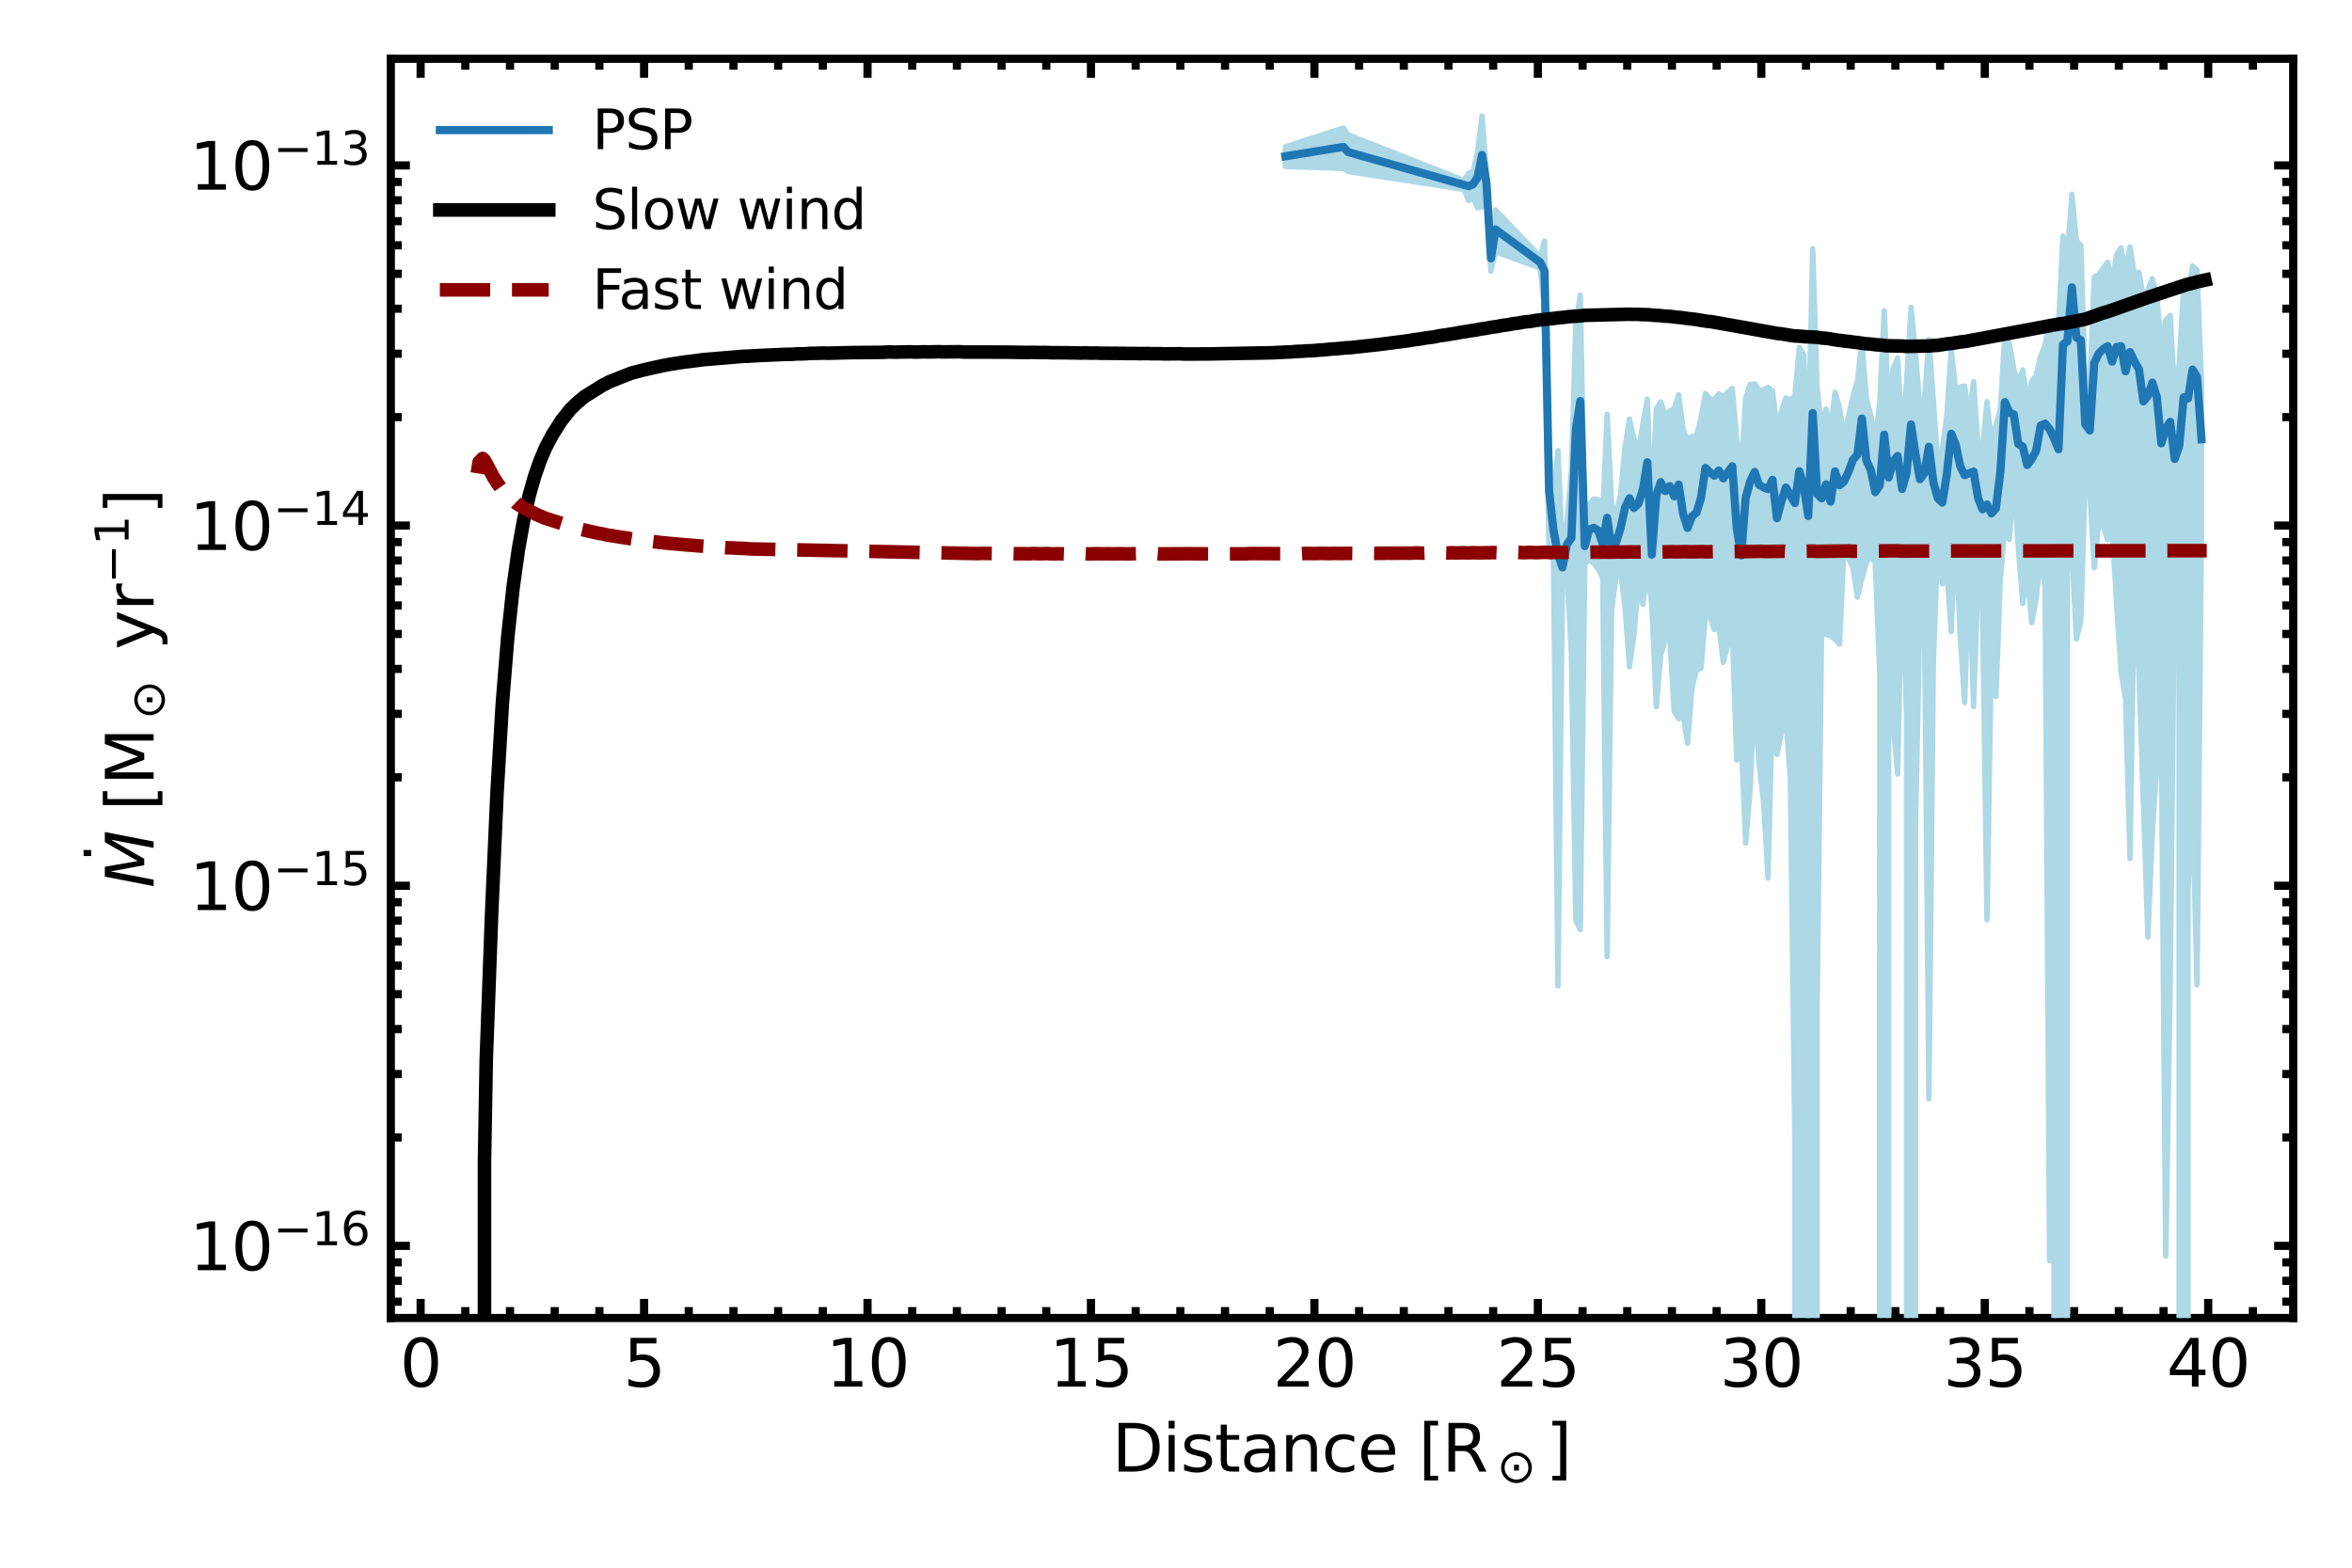 <?xml version="1.0" encoding="utf-8" standalone="no"?>
<!DOCTYPE svg PUBLIC "-//W3C//DTD SVG 1.1//EN"
  "http://www.w3.org/Graphics/SVG/1.1/DTD/svg11.dtd">
<svg xmlns:xlink="http://www.w3.org/1999/xlink" width="432pt" height="288pt" viewBox="0 0 432 288" xmlns="http://www.w3.org/2000/svg" version="1.1">
 <defs>
  <style type="text/css">*{stroke-linejoin: round; stroke-linecap: butt}</style>
 </defs>
 <g id="figure_1">
  <g id="patch_1">
   <path d="M 0 288 
L 432 288 
L 432 0 
L 0 0 
z
" style="fill: #ffffff"/>
  </g>
  <g id="axes_1">
   <g id="patch_2">
    <path d="M 71.787 242.124 
L 421.2 242.124 
L 421.2 10.8 
L 71.787 10.8 
z
" style="fill: #ffffff"/>
   </g>
   <g id="matplotlib.axis_1">
    <g id="xtick_1">
     <g id="line2d_1">
      <defs>
       <path id="m17fe4e6d02" d="M 0 0 
L 0 -3.5 
" style="stroke: #000000; stroke-width: 1.5"/>
      </defs>
      <g>
       <use xlink:href="#m17fe4e6d02" x="77.257" y="242.124" style="stroke: #000000; stroke-width: 1.5"/>
      </g>
     </g>
     <g id="line2d_2">
      <defs>
       <path id="m51e0a4043e" d="M 0 0 
L 0 3.5 
" style="stroke: #000000; stroke-width: 1.5"/>
      </defs>
      <g>
       <use xlink:href="#m51e0a4043e" x="77.257" y="10.8" style="stroke: #000000; stroke-width: 1.5"/>
      </g>
     </g>
     <g id="text_1">
      <!-- 0 -->
      <g transform="translate(73.44 254.742)scale(0.12 -0.12)">
       <defs>
        <path id="DejaVuSans-30" d="M 2034 4250 
Q 1547 4250 1301 3770 
Q 1056 3291 1056 2328 
Q 1056 1369 1301 889 
Q 1547 409 2034 409 
Q 2525 409 2770 889 
Q 3016 1369 3016 2328 
Q 3016 3291 2770 3770 
Q 2525 4250 2034 4250 
z
M 2034 4750 
Q 2819 4750 3233 4129 
Q 3647 3509 3647 2328 
Q 3647 1150 3233 529 
Q 2819 -91 2034 -91 
Q 1250 -91 836 529 
Q 422 1150 422 2328 
Q 422 3509 836 4129 
Q 1250 4750 2034 4750 
z
" transform="scale(0.016)"/>
       </defs>
       <use xlink:href="#DejaVuSans-30"/>
      </g>
     </g>
    </g>
    <g id="xtick_2">
     <g id="line2d_3">
      <g>
       <use xlink:href="#m17fe4e6d02" x="118.299" y="242.124" style="stroke: #000000; stroke-width: 1.5"/>
      </g>
     </g>
     <g id="line2d_4">
      <g>
       <use xlink:href="#m51e0a4043e" x="118.299" y="10.8" style="stroke: #000000; stroke-width: 1.5"/>
      </g>
     </g>
     <g id="text_2">
      <!-- 5 -->
      <g transform="translate(114.481 254.742)scale(0.12 -0.12)">
       <defs>
        <path id="DejaVuSans-35" d="M 691 4666 
L 3169 4666 
L 3169 4134 
L 1269 4134 
L 1269 2991 
Q 1406 3038 1543 3061 
Q 1681 3084 1819 3084 
Q 2600 3084 3056 2656 
Q 3513 2228 3513 1497 
Q 3513 744 3044 326 
Q 2575 -91 1722 -91 
Q 1428 -91 1123 -41 
Q 819 9 494 109 
L 494 744 
Q 775 591 1075 516 
Q 1375 441 1709 441 
Q 2250 441 2565 725 
Q 2881 1009 2881 1497 
Q 2881 1984 2565 2268 
Q 2250 2553 1709 2553 
Q 1456 2553 1204 2497 
Q 953 2441 691 2322 
L 691 4666 
z
" transform="scale(0.016)"/>
       </defs>
       <use xlink:href="#DejaVuSans-35"/>
      </g>
     </g>
    </g>
    <g id="xtick_3">
     <g id="line2d_5">
      <g>
       <use xlink:href="#m17fe4e6d02" x="159.34" y="242.124" style="stroke: #000000; stroke-width: 1.5"/>
      </g>
     </g>
     <g id="line2d_6">
      <g>
       <use xlink:href="#m51e0a4043e" x="159.34" y="10.8" style="stroke: #000000; stroke-width: 1.5"/>
      </g>
     </g>
     <g id="text_3">
      <!-- 10 -->
      <g transform="translate(151.705 254.742)scale(0.12 -0.12)">
       <defs>
        <path id="DejaVuSans-31" d="M 794 531 
L 1825 531 
L 1825 4091 
L 703 3866 
L 703 4441 
L 1819 4666 
L 2450 4666 
L 2450 531 
L 3481 531 
L 3481 0 
L 794 0 
L 794 531 
z
" transform="scale(0.016)"/>
       </defs>
       <use xlink:href="#DejaVuSans-31"/>
       <use xlink:href="#DejaVuSans-30" x="63.623"/>
      </g>
     </g>
    </g>
    <g id="xtick_4">
     <g id="line2d_7">
      <g>
       <use xlink:href="#m17fe4e6d02" x="200.381" y="242.124" style="stroke: #000000; stroke-width: 1.5"/>
      </g>
     </g>
     <g id="line2d_8">
      <g>
       <use xlink:href="#m51e0a4043e" x="200.381" y="10.8" style="stroke: #000000; stroke-width: 1.5"/>
      </g>
     </g>
     <g id="text_4">
      <!-- 15 -->
      <g transform="translate(192.746 254.742)scale(0.12 -0.12)">
       <use xlink:href="#DejaVuSans-31"/>
       <use xlink:href="#DejaVuSans-35" x="63.623"/>
      </g>
     </g>
    </g>
    <g id="xtick_5">
     <g id="line2d_9">
      <g>
       <use xlink:href="#m17fe4e6d02" x="241.423" y="242.124" style="stroke: #000000; stroke-width: 1.5"/>
      </g>
     </g>
     <g id="line2d_10">
      <g>
       <use xlink:href="#m51e0a4043e" x="241.423" y="10.8" style="stroke: #000000; stroke-width: 1.5"/>
      </g>
     </g>
     <g id="text_5">
      <!-- 20 -->
      <g transform="translate(233.788 254.742)scale(0.12 -0.12)">
       <defs>
        <path id="DejaVuSans-32" d="M 1228 531 
L 3431 531 
L 3431 0 
L 469 0 
L 469 531 
Q 828 903 1448 1529 
Q 2069 2156 2228 2338 
Q 2531 2678 2651 2914 
Q 2772 3150 2772 3378 
Q 2772 3750 2511 3984 
Q 2250 4219 1831 4219 
Q 1534 4219 1204 4116 
Q 875 4013 500 3803 
L 500 4441 
Q 881 4594 1212 4672 
Q 1544 4750 1819 4750 
Q 2544 4750 2975 4387 
Q 3406 4025 3406 3419 
Q 3406 3131 3298 2873 
Q 3191 2616 2906 2266 
Q 2828 2175 2409 1742 
Q 1991 1309 1228 531 
z
" transform="scale(0.016)"/>
       </defs>
       <use xlink:href="#DejaVuSans-32"/>
       <use xlink:href="#DejaVuSans-30" x="63.623"/>
      </g>
     </g>
    </g>
    <g id="xtick_6">
     <g id="line2d_11">
      <g>
       <use xlink:href="#m17fe4e6d02" x="282.464" y="242.124" style="stroke: #000000; stroke-width: 1.5"/>
      </g>
     </g>
     <g id="line2d_12">
      <g>
       <use xlink:href="#m51e0a4043e" x="282.464" y="10.8" style="stroke: #000000; stroke-width: 1.5"/>
      </g>
     </g>
     <g id="text_6">
      <!-- 25 -->
      <g transform="translate(274.829 254.742)scale(0.12 -0.12)">
       <use xlink:href="#DejaVuSans-32"/>
       <use xlink:href="#DejaVuSans-35" x="63.623"/>
      </g>
     </g>
    </g>
    <g id="xtick_7">
     <g id="line2d_13">
      <g>
       <use xlink:href="#m17fe4e6d02" x="323.506" y="242.124" style="stroke: #000000; stroke-width: 1.5"/>
      </g>
     </g>
     <g id="line2d_14">
      <g>
       <use xlink:href="#m51e0a4043e" x="323.506" y="10.8" style="stroke: #000000; stroke-width: 1.5"/>
      </g>
     </g>
     <g id="text_7">
      <!-- 30 -->
      <g transform="translate(315.871 254.742)scale(0.12 -0.12)">
       <defs>
        <path id="DejaVuSans-33" d="M 2597 2516 
Q 3050 2419 3304 2112 
Q 3559 1806 3559 1356 
Q 3559 666 3084 287 
Q 2609 -91 1734 -91 
Q 1441 -91 1130 -33 
Q 819 25 488 141 
L 488 750 
Q 750 597 1062 519 
Q 1375 441 1716 441 
Q 2309 441 2620 675 
Q 2931 909 2931 1356 
Q 2931 1769 2642 2001 
Q 2353 2234 1838 2234 
L 1294 2234 
L 1294 2753 
L 1863 2753 
Q 2328 2753 2575 2939 
Q 2822 3125 2822 3475 
Q 2822 3834 2567 4026 
Q 2313 4219 1838 4219 
Q 1578 4219 1281 4162 
Q 984 4106 628 3988 
L 628 4550 
Q 988 4650 1302 4700 
Q 1616 4750 1894 4750 
Q 2613 4750 3031 4423 
Q 3450 4097 3450 3541 
Q 3450 3153 3228 2886 
Q 3006 2619 2597 2516 
z
" transform="scale(0.016)"/>
       </defs>
       <use xlink:href="#DejaVuSans-33"/>
       <use xlink:href="#DejaVuSans-30" x="63.623"/>
      </g>
     </g>
    </g>
    <g id="xtick_8">
     <g id="line2d_15">
      <g>
       <use xlink:href="#m17fe4e6d02" x="364.547" y="242.124" style="stroke: #000000; stroke-width: 1.5"/>
      </g>
     </g>
     <g id="line2d_16">
      <g>
       <use xlink:href="#m51e0a4043e" x="364.547" y="10.8" style="stroke: #000000; stroke-width: 1.5"/>
      </g>
     </g>
     <g id="text_8">
      <!-- 35 -->
      <g transform="translate(356.912 254.742)scale(0.12 -0.12)">
       <use xlink:href="#DejaVuSans-33"/>
       <use xlink:href="#DejaVuSans-35" x="63.623"/>
      </g>
     </g>
    </g>
    <g id="xtick_9">
     <g id="line2d_17">
      <g>
       <use xlink:href="#m17fe4e6d02" x="405.589" y="242.124" style="stroke: #000000; stroke-width: 1.5"/>
      </g>
     </g>
     <g id="line2d_18">
      <g>
       <use xlink:href="#m51e0a4043e" x="405.589" y="10.8" style="stroke: #000000; stroke-width: 1.5"/>
      </g>
     </g>
     <g id="text_9">
      <!-- 40 -->
      <g transform="translate(397.954 254.742)scale(0.12 -0.12)">
       <defs>
        <path id="DejaVuSans-34" d="M 2419 4116 
L 825 1625 
L 2419 1625 
L 2419 4116 
z
M 2253 4666 
L 3047 4666 
L 3047 1625 
L 3713 1625 
L 3713 1100 
L 3047 1100 
L 3047 0 
L 2419 0 
L 2419 1100 
L 313 1100 
L 313 1709 
L 2253 4666 
z
" transform="scale(0.016)"/>
       </defs>
       <use xlink:href="#DejaVuSans-34"/>
       <use xlink:href="#DejaVuSans-30" x="63.623"/>
      </g>
     </g>
    </g>
    <g id="xtick_10">
     <g id="line2d_19">
      <defs>
       <path id="m10e8787fbe" d="M 0 0 
L 0 -2 
" style="stroke: #000000; stroke-width: 1.5"/>
      </defs>
      <g>
       <use xlink:href="#m10e8787fbe" x="85.465" y="242.124" style="stroke: #000000; stroke-width: 1.5"/>
      </g>
     </g>
     <g id="line2d_20">
      <defs>
       <path id="m63ae555957" d="M 0 0 
L 0 2 
" style="stroke: #000000; stroke-width: 1.5"/>
      </defs>
      <g>
       <use xlink:href="#m63ae555957" x="85.465" y="10.8" style="stroke: #000000; stroke-width: 1.5"/>
      </g>
     </g>
    </g>
    <g id="xtick_11">
     <g id="line2d_21">
      <g>
       <use xlink:href="#m10e8787fbe" x="93.674" y="242.124" style="stroke: #000000; stroke-width: 1.5"/>
      </g>
     </g>
     <g id="line2d_22">
      <g>
       <use xlink:href="#m63ae555957" x="93.674" y="10.8" style="stroke: #000000; stroke-width: 1.5"/>
      </g>
     </g>
    </g>
    <g id="xtick_12">
     <g id="line2d_23">
      <g>
       <use xlink:href="#m10e8787fbe" x="101.882" y="242.124" style="stroke: #000000; stroke-width: 1.5"/>
      </g>
     </g>
     <g id="line2d_24">
      <g>
       <use xlink:href="#m63ae555957" x="101.882" y="10.8" style="stroke: #000000; stroke-width: 1.5"/>
      </g>
     </g>
    </g>
    <g id="xtick_13">
     <g id="line2d_25">
      <g>
       <use xlink:href="#m10e8787fbe" x="110.09" y="242.124" style="stroke: #000000; stroke-width: 1.5"/>
      </g>
     </g>
     <g id="line2d_26">
      <g>
       <use xlink:href="#m63ae555957" x="110.09" y="10.8" style="stroke: #000000; stroke-width: 1.5"/>
      </g>
     </g>
    </g>
    <g id="xtick_14">
     <g id="line2d_27">
      <g>
       <use xlink:href="#m10e8787fbe" x="126.507" y="242.124" style="stroke: #000000; stroke-width: 1.5"/>
      </g>
     </g>
     <g id="line2d_28">
      <g>
       <use xlink:href="#m63ae555957" x="126.507" y="10.8" style="stroke: #000000; stroke-width: 1.5"/>
      </g>
     </g>
    </g>
    <g id="xtick_15">
     <g id="line2d_29">
      <g>
       <use xlink:href="#m10e8787fbe" x="134.715" y="242.124" style="stroke: #000000; stroke-width: 1.5"/>
      </g>
     </g>
     <g id="line2d_30">
      <g>
       <use xlink:href="#m63ae555957" x="134.715" y="10.8" style="stroke: #000000; stroke-width: 1.5"/>
      </g>
     </g>
    </g>
    <g id="xtick_16">
     <g id="line2d_31">
      <g>
       <use xlink:href="#m10e8787fbe" x="142.923" y="242.124" style="stroke: #000000; stroke-width: 1.5"/>
      </g>
     </g>
     <g id="line2d_32">
      <g>
       <use xlink:href="#m63ae555957" x="142.923" y="10.8" style="stroke: #000000; stroke-width: 1.5"/>
      </g>
     </g>
    </g>
    <g id="xtick_17">
     <g id="line2d_33">
      <g>
       <use xlink:href="#m10e8787fbe" x="151.132" y="242.124" style="stroke: #000000; stroke-width: 1.5"/>
      </g>
     </g>
     <g id="line2d_34">
      <g>
       <use xlink:href="#m63ae555957" x="151.132" y="10.8" style="stroke: #000000; stroke-width: 1.5"/>
      </g>
     </g>
    </g>
    <g id="xtick_18">
     <g id="line2d_35">
      <g>
       <use xlink:href="#m10e8787fbe" x="167.548" y="242.124" style="stroke: #000000; stroke-width: 1.5"/>
      </g>
     </g>
     <g id="line2d_36">
      <g>
       <use xlink:href="#m63ae555957" x="167.548" y="10.8" style="stroke: #000000; stroke-width: 1.5"/>
      </g>
     </g>
    </g>
    <g id="xtick_19">
     <g id="line2d_37">
      <g>
       <use xlink:href="#m10e8787fbe" x="175.757" y="242.124" style="stroke: #000000; stroke-width: 1.5"/>
      </g>
     </g>
     <g id="line2d_38">
      <g>
       <use xlink:href="#m63ae555957" x="175.757" y="10.8" style="stroke: #000000; stroke-width: 1.5"/>
      </g>
     </g>
    </g>
    <g id="xtick_20">
     <g id="line2d_39">
      <g>
       <use xlink:href="#m10e8787fbe" x="183.965" y="242.124" style="stroke: #000000; stroke-width: 1.5"/>
      </g>
     </g>
     <g id="line2d_40">
      <g>
       <use xlink:href="#m63ae555957" x="183.965" y="10.8" style="stroke: #000000; stroke-width: 1.5"/>
      </g>
     </g>
    </g>
    <g id="xtick_21">
     <g id="line2d_41">
      <g>
       <use xlink:href="#m10e8787fbe" x="192.173" y="242.124" style="stroke: #000000; stroke-width: 1.5"/>
      </g>
     </g>
     <g id="line2d_42">
      <g>
       <use xlink:href="#m63ae555957" x="192.173" y="10.8" style="stroke: #000000; stroke-width: 1.5"/>
      </g>
     </g>
    </g>
    <g id="xtick_22">
     <g id="line2d_43">
      <g>
       <use xlink:href="#m10e8787fbe" x="208.59" y="242.124" style="stroke: #000000; stroke-width: 1.5"/>
      </g>
     </g>
     <g id="line2d_44">
      <g>
       <use xlink:href="#m63ae555957" x="208.59" y="10.8" style="stroke: #000000; stroke-width: 1.5"/>
      </g>
     </g>
    </g>
    <g id="xtick_23">
     <g id="line2d_45">
      <g>
       <use xlink:href="#m10e8787fbe" x="216.798" y="242.124" style="stroke: #000000; stroke-width: 1.5"/>
      </g>
     </g>
     <g id="line2d_46">
      <g>
       <use xlink:href="#m63ae555957" x="216.798" y="10.8" style="stroke: #000000; stroke-width: 1.5"/>
      </g>
     </g>
    </g>
    <g id="xtick_24">
     <g id="line2d_47">
      <g>
       <use xlink:href="#m10e8787fbe" x="225.006" y="242.124" style="stroke: #000000; stroke-width: 1.5"/>
      </g>
     </g>
     <g id="line2d_48">
      <g>
       <use xlink:href="#m63ae555957" x="225.006" y="10.8" style="stroke: #000000; stroke-width: 1.5"/>
      </g>
     </g>
    </g>
    <g id="xtick_25">
     <g id="line2d_49">
      <g>
       <use xlink:href="#m10e8787fbe" x="233.215" y="242.124" style="stroke: #000000; stroke-width: 1.5"/>
      </g>
     </g>
     <g id="line2d_50">
      <g>
       <use xlink:href="#m63ae555957" x="233.215" y="10.8" style="stroke: #000000; stroke-width: 1.5"/>
      </g>
     </g>
    </g>
    <g id="xtick_26">
     <g id="line2d_51">
      <g>
       <use xlink:href="#m10e8787fbe" x="249.631" y="242.124" style="stroke: #000000; stroke-width: 1.5"/>
      </g>
     </g>
     <g id="line2d_52">
      <g>
       <use xlink:href="#m63ae555957" x="249.631" y="10.8" style="stroke: #000000; stroke-width: 1.5"/>
      </g>
     </g>
    </g>
    <g id="xtick_27">
     <g id="line2d_53">
      <g>
       <use xlink:href="#m10e8787fbe" x="257.84" y="242.124" style="stroke: #000000; stroke-width: 1.5"/>
      </g>
     </g>
     <g id="line2d_54">
      <g>
       <use xlink:href="#m63ae555957" x="257.84" y="10.8" style="stroke: #000000; stroke-width: 1.5"/>
      </g>
     </g>
    </g>
    <g id="xtick_28">
     <g id="line2d_55">
      <g>
       <use xlink:href="#m10e8787fbe" x="266.048" y="242.124" style="stroke: #000000; stroke-width: 1.5"/>
      </g>
     </g>
     <g id="line2d_56">
      <g>
       <use xlink:href="#m63ae555957" x="266.048" y="10.8" style="stroke: #000000; stroke-width: 1.5"/>
      </g>
     </g>
    </g>
    <g id="xtick_29">
     <g id="line2d_57">
      <g>
       <use xlink:href="#m10e8787fbe" x="274.256" y="242.124" style="stroke: #000000; stroke-width: 1.5"/>
      </g>
     </g>
     <g id="line2d_58">
      <g>
       <use xlink:href="#m63ae555957" x="274.256" y="10.8" style="stroke: #000000; stroke-width: 1.5"/>
      </g>
     </g>
    </g>
    <g id="xtick_30">
     <g id="line2d_59">
      <g>
       <use xlink:href="#m10e8787fbe" x="290.673" y="242.124" style="stroke: #000000; stroke-width: 1.5"/>
      </g>
     </g>
     <g id="line2d_60">
      <g>
       <use xlink:href="#m63ae555957" x="290.673" y="10.8" style="stroke: #000000; stroke-width: 1.5"/>
      </g>
     </g>
    </g>
    <g id="xtick_31">
     <g id="line2d_61">
      <g>
       <use xlink:href="#m10e8787fbe" x="298.881" y="242.124" style="stroke: #000000; stroke-width: 1.5"/>
      </g>
     </g>
     <g id="line2d_62">
      <g>
       <use xlink:href="#m63ae555957" x="298.881" y="10.8" style="stroke: #000000; stroke-width: 1.5"/>
      </g>
     </g>
    </g>
    <g id="xtick_32">
     <g id="line2d_63">
      <g>
       <use xlink:href="#m10e8787fbe" x="307.089" y="242.124" style="stroke: #000000; stroke-width: 1.5"/>
      </g>
     </g>
     <g id="line2d_64">
      <g>
       <use xlink:href="#m63ae555957" x="307.089" y="10.8" style="stroke: #000000; stroke-width: 1.5"/>
      </g>
     </g>
    </g>
    <g id="xtick_33">
     <g id="line2d_65">
      <g>
       <use xlink:href="#m10e8787fbe" x="315.298" y="242.124" style="stroke: #000000; stroke-width: 1.5"/>
      </g>
     </g>
     <g id="line2d_66">
      <g>
       <use xlink:href="#m63ae555957" x="315.298" y="10.8" style="stroke: #000000; stroke-width: 1.5"/>
      </g>
     </g>
    </g>
    <g id="xtick_34">
     <g id="line2d_67">
      <g>
       <use xlink:href="#m10e8787fbe" x="331.714" y="242.124" style="stroke: #000000; stroke-width: 1.5"/>
      </g>
     </g>
     <g id="line2d_68">
      <g>
       <use xlink:href="#m63ae555957" x="331.714" y="10.8" style="stroke: #000000; stroke-width: 1.5"/>
      </g>
     </g>
    </g>
    <g id="xtick_35">
     <g id="line2d_69">
      <g>
       <use xlink:href="#m10e8787fbe" x="339.923" y="242.124" style="stroke: #000000; stroke-width: 1.5"/>
      </g>
     </g>
     <g id="line2d_70">
      <g>
       <use xlink:href="#m63ae555957" x="339.923" y="10.8" style="stroke: #000000; stroke-width: 1.5"/>
      </g>
     </g>
    </g>
    <g id="xtick_36">
     <g id="line2d_71">
      <g>
       <use xlink:href="#m10e8787fbe" x="348.131" y="242.124" style="stroke: #000000; stroke-width: 1.5"/>
      </g>
     </g>
     <g id="line2d_72">
      <g>
       <use xlink:href="#m63ae555957" x="348.131" y="10.8" style="stroke: #000000; stroke-width: 1.5"/>
      </g>
     </g>
    </g>
    <g id="xtick_37">
     <g id="line2d_73">
      <g>
       <use xlink:href="#m10e8787fbe" x="356.339" y="242.124" style="stroke: #000000; stroke-width: 1.5"/>
      </g>
     </g>
     <g id="line2d_74">
      <g>
       <use xlink:href="#m63ae555957" x="356.339" y="10.8" style="stroke: #000000; stroke-width: 1.5"/>
      </g>
     </g>
    </g>
    <g id="xtick_38">
     <g id="line2d_75">
      <g>
       <use xlink:href="#m10e8787fbe" x="372.756" y="242.124" style="stroke: #000000; stroke-width: 1.5"/>
      </g>
     </g>
     <g id="line2d_76">
      <g>
       <use xlink:href="#m63ae555957" x="372.756" y="10.8" style="stroke: #000000; stroke-width: 1.5"/>
      </g>
     </g>
    </g>
    <g id="xtick_39">
     <g id="line2d_77">
      <g>
       <use xlink:href="#m10e8787fbe" x="380.964" y="242.124" style="stroke: #000000; stroke-width: 1.5"/>
      </g>
     </g>
     <g id="line2d_78">
      <g>
       <use xlink:href="#m63ae555957" x="380.964" y="10.8" style="stroke: #000000; stroke-width: 1.5"/>
      </g>
     </g>
    </g>
    <g id="xtick_40">
     <g id="line2d_79">
      <g>
       <use xlink:href="#m10e8787fbe" x="389.172" y="242.124" style="stroke: #000000; stroke-width: 1.5"/>
      </g>
     </g>
     <g id="line2d_80">
      <g>
       <use xlink:href="#m63ae555957" x="389.172" y="10.8" style="stroke: #000000; stroke-width: 1.5"/>
      </g>
     </g>
    </g>
    <g id="xtick_41">
     <g id="line2d_81">
      <g>
       <use xlink:href="#m10e8787fbe" x="397.381" y="242.124" style="stroke: #000000; stroke-width: 1.5"/>
      </g>
     </g>
     <g id="line2d_82">
      <g>
       <use xlink:href="#m63ae555957" x="397.381" y="10.8" style="stroke: #000000; stroke-width: 1.5"/>
      </g>
     </g>
    </g>
    <g id="xtick_42">
     <g id="line2d_83">
      <g>
       <use xlink:href="#m10e8787fbe" x="413.797" y="242.124" style="stroke: #000000; stroke-width: 1.5"/>
      </g>
     </g>
     <g id="line2d_84">
      <g>
       <use xlink:href="#m63ae555957" x="413.797" y="10.8" style="stroke: #000000; stroke-width: 1.5"/>
      </g>
     </g>
    </g>
    <g id="text_10">
     <!-- Distance [R$_\odot$] -->
     <g transform="translate(204.253 270.356)scale(0.12 -0.12)">
      <defs>
       <path id="DejaVuSans-44" d="M 1259 4147 
L 1259 519 
L 2022 519 
Q 2988 519 3436 956 
Q 3884 1394 3884 2338 
Q 3884 3275 3436 3711 
Q 2988 4147 2022 4147 
L 1259 4147 
z
M 628 4666 
L 1925 4666 
Q 3281 4666 3915 4102 
Q 4550 3538 4550 2338 
Q 4550 1131 3912 565 
Q 3275 0 1925 0 
L 628 0 
L 628 4666 
z
" transform="scale(0.016)"/>
       <path id="DejaVuSans-69" d="M 603 3500 
L 1178 3500 
L 1178 0 
L 603 0 
L 603 3500 
z
M 603 4863 
L 1178 4863 
L 1178 4134 
L 603 4134 
L 603 4863 
z
" transform="scale(0.016)"/>
       <path id="DejaVuSans-73" d="M 2834 3397 
L 2834 2853 
Q 2591 2978 2328 3040 
Q 2066 3103 1784 3103 
Q 1356 3103 1142 2972 
Q 928 2841 928 2578 
Q 928 2378 1081 2264 
Q 1234 2150 1697 2047 
L 1894 2003 
Q 2506 1872 2764 1633 
Q 3022 1394 3022 966 
Q 3022 478 2636 193 
Q 2250 -91 1575 -91 
Q 1294 -91 989 -36 
Q 684 19 347 128 
L 347 722 
Q 666 556 975 473 
Q 1284 391 1588 391 
Q 1994 391 2212 530 
Q 2431 669 2431 922 
Q 2431 1156 2273 1281 
Q 2116 1406 1581 1522 
L 1381 1569 
Q 847 1681 609 1914 
Q 372 2147 372 2553 
Q 372 3047 722 3315 
Q 1072 3584 1716 3584 
Q 2034 3584 2315 3537 
Q 2597 3491 2834 3397 
z
" transform="scale(0.016)"/>
       <path id="DejaVuSans-74" d="M 1172 4494 
L 1172 3500 
L 2356 3500 
L 2356 3053 
L 1172 3053 
L 1172 1153 
Q 1172 725 1289 603 
Q 1406 481 1766 481 
L 2356 481 
L 2356 0 
L 1766 0 
Q 1100 0 847 248 
Q 594 497 594 1153 
L 594 3053 
L 172 3053 
L 172 3500 
L 594 3500 
L 594 4494 
L 1172 4494 
z
" transform="scale(0.016)"/>
       <path id="DejaVuSans-61" d="M 2194 1759 
Q 1497 1759 1228 1600 
Q 959 1441 959 1056 
Q 959 750 1161 570 
Q 1363 391 1709 391 
Q 2188 391 2477 730 
Q 2766 1069 2766 1631 
L 2766 1759 
L 2194 1759 
z
M 3341 1997 
L 3341 0 
L 2766 0 
L 2766 531 
Q 2569 213 2275 61 
Q 1981 -91 1556 -91 
Q 1019 -91 701 211 
Q 384 513 384 1019 
Q 384 1609 779 1909 
Q 1175 2209 1959 2209 
L 2766 2209 
L 2766 2266 
Q 2766 2663 2505 2880 
Q 2244 3097 1772 3097 
Q 1472 3097 1187 3025 
Q 903 2953 641 2809 
L 641 3341 
Q 956 3463 1253 3523 
Q 1550 3584 1831 3584 
Q 2591 3584 2966 3190 
Q 3341 2797 3341 1997 
z
" transform="scale(0.016)"/>
       <path id="DejaVuSans-6e" d="M 3513 2113 
L 3513 0 
L 2938 0 
L 2938 2094 
Q 2938 2591 2744 2837 
Q 2550 3084 2163 3084 
Q 1697 3084 1428 2787 
Q 1159 2491 1159 1978 
L 1159 0 
L 581 0 
L 581 3500 
L 1159 3500 
L 1159 2956 
Q 1366 3272 1645 3428 
Q 1925 3584 2291 3584 
Q 2894 3584 3203 3211 
Q 3513 2838 3513 2113 
z
" transform="scale(0.016)"/>
       <path id="DejaVuSans-63" d="M 3122 3366 
L 3122 2828 
Q 2878 2963 2633 3030 
Q 2388 3097 2138 3097 
Q 1578 3097 1268 2742 
Q 959 2388 959 1747 
Q 959 1106 1268 751 
Q 1578 397 2138 397 
Q 2388 397 2633 464 
Q 2878 531 3122 666 
L 3122 134 
Q 2881 22 2623 -34 
Q 2366 -91 2075 -91 
Q 1284 -91 818 406 
Q 353 903 353 1747 
Q 353 2603 823 3093 
Q 1294 3584 2113 3584 
Q 2378 3584 2631 3529 
Q 2884 3475 3122 3366 
z
" transform="scale(0.016)"/>
       <path id="DejaVuSans-65" d="M 3597 1894 
L 3597 1613 
L 953 1613 
Q 991 1019 1311 708 
Q 1631 397 2203 397 
Q 2534 397 2845 478 
Q 3156 559 3463 722 
L 3463 178 
Q 3153 47 2828 -22 
Q 2503 -91 2169 -91 
Q 1331 -91 842 396 
Q 353 884 353 1716 
Q 353 2575 817 3079 
Q 1281 3584 2069 3584 
Q 2775 3584 3186 3129 
Q 3597 2675 3597 1894 
z
M 3022 2063 
Q 3016 2534 2758 2815 
Q 2500 3097 2075 3097 
Q 1594 3097 1305 2825 
Q 1016 2553 972 2059 
L 3022 2063 
z
" transform="scale(0.016)"/>
       <path id="DejaVuSans-20" transform="scale(0.016)"/>
       <path id="DejaVuSans-5b" d="M 550 4863 
L 1875 4863 
L 1875 4416 
L 1125 4416 
L 1125 -397 
L 1875 -397 
L 1875 -844 
L 550 -844 
L 550 4863 
z
" transform="scale(0.016)"/>
       <path id="DejaVuSans-52" d="M 2841 2188 
Q 3044 2119 3236 1894 
Q 3428 1669 3622 1275 
L 4263 0 
L 3584 0 
L 2988 1197 
Q 2756 1666 2539 1819 
Q 2322 1972 1947 1972 
L 1259 1972 
L 1259 0 
L 628 0 
L 628 4666 
L 2053 4666 
Q 2853 4666 3247 4331 
Q 3641 3997 3641 3322 
Q 3641 2881 3436 2590 
Q 3231 2300 2841 2188 
z
M 1259 4147 
L 1259 2491 
L 2053 2491 
Q 2509 2491 2742 2702 
Q 2975 2913 2975 3322 
Q 2975 3731 2742 3939 
Q 2509 4147 2053 4147 
L 1259 4147 
z
" transform="scale(0.016)"/>
       <path id="DejaVuSans-2299" d="M 2350 2403 
L 3013 2403 
L 3013 1609 
L 2350 1609 
L 2350 2403 
z
M 3306 3522 
Q 3016 3644 2681 3644 
Q 2347 3644 2056 3522 
Q 1769 3400 1531 3163 
Q 1291 2922 1172 2634 
Q 1053 2347 1053 2006 
Q 1053 1675 1172 1387 
Q 1291 1100 1531 859 
Q 1769 622 2056 500 
Q 2347 378 2681 378 
Q 3016 378 3306 500 
Q 3594 622 3831 859 
Q 4072 1100 4190 1387 
Q 4309 1675 4309 2006 
Q 4309 2347 4190 2634 
Q 4072 2922 3831 3163 
Q 3594 3400 3306 3522 
z
M 1878 3956 
Q 2250 4113 2681 4113 
Q 3113 4113 3484 3956 
Q 3856 3800 4163 3494 
Q 4472 3184 4625 2813 
Q 4778 2444 4778 2006 
Q 4778 1578 4625 1206 
Q 4472 838 4163 528 
Q 3856 222 3484 65 
Q 3113 -91 2681 -91 
Q 2250 -91 1878 65 
Q 1506 222 1200 528 
Q 891 838 738 1206 
Q 584 1578 584 2006 
Q 584 2444 738 2813 
Q 891 3184 1200 3494 
Q 1506 3800 1878 3956 
z
" transform="scale(0.016)"/>
       <path id="DejaVuSans-5d" d="M 1947 4863 
L 1947 -844 
L 622 -844 
L 622 -397 
L 1369 -397 
L 1369 4416 
L 622 4416 
L 622 4863 
L 1947 4863 
z
" transform="scale(0.016)"/>
      </defs>
      <use xlink:href="#DejaVuSans-44" transform="translate(0 0.016)"/>
      <use xlink:href="#DejaVuSans-69" transform="translate(77.002 0.016)"/>
      <use xlink:href="#DejaVuSans-73" transform="translate(104.785 0.016)"/>
      <use xlink:href="#DejaVuSans-74" transform="translate(156.885 0.016)"/>
      <use xlink:href="#DejaVuSans-61" transform="translate(196.094 0.016)"/>
      <use xlink:href="#DejaVuSans-6e" transform="translate(257.373 0.016)"/>
      <use xlink:href="#DejaVuSans-63" transform="translate(320.752 0.016)"/>
      <use xlink:href="#DejaVuSans-65" transform="translate(375.732 0.016)"/>
      <use xlink:href="#DejaVuSans-20" transform="translate(437.256 0.016)"/>
      <use xlink:href="#DejaVuSans-5b" transform="translate(469.043 0.016)"/>
      <use xlink:href="#DejaVuSans-52" transform="translate(504.932 0.016)"/>
      <use xlink:href="#DejaVuSans-2299" transform="translate(589.009 -16.391)scale(0.7)"/>
      <use xlink:href="#DejaVuSans-5d" transform="translate(664.033 0.016)"/>
     </g>
    </g>
   </g>
   <g id="matplotlib.axis_2">
    <g id="ytick_1">
     <g id="line2d_85">
      <defs>
       <path id="me22500216a" d="M 0 0 
L 3.5 0 
" style="stroke: #000000; stroke-width: 1.5"/>
      </defs>
      <g>
       <use xlink:href="#me22500216a" x="71.787" y="228.884" style="stroke: #000000; stroke-width: 1.5"/>
      </g>
     </g>
     <g id="line2d_86">
      <defs>
       <path id="m9f678da58c" d="M 0 0 
L -3.5 0 
" style="stroke: #000000; stroke-width: 1.5"/>
      </defs>
      <g>
       <use xlink:href="#m9f678da58c" x="421.2" y="228.884" style="stroke: #000000; stroke-width: 1.5"/>
      </g>
     </g>
     <g id="text_11">
      <!-- $\mathdefault{10^{-16}}$ -->
      <g transform="translate(34.807 233.443)scale(0.12 -0.12)">
       <defs>
        <path id="DejaVuSans-2212" d="M 678 2272 
L 4684 2272 
L 4684 1741 
L 678 1741 
L 678 2272 
z
" transform="scale(0.016)"/>
        <path id="DejaVuSans-36" d="M 2113 2584 
Q 1688 2584 1439 2293 
Q 1191 2003 1191 1497 
Q 1191 994 1439 701 
Q 1688 409 2113 409 
Q 2538 409 2786 701 
Q 3034 994 3034 1497 
Q 3034 2003 2786 2293 
Q 2538 2584 2113 2584 
z
M 3366 4563 
L 3366 3988 
Q 3128 4100 2886 4159 
Q 2644 4219 2406 4219 
Q 1781 4219 1451 3797 
Q 1122 3375 1075 2522 
Q 1259 2794 1537 2939 
Q 1816 3084 2150 3084 
Q 2853 3084 3261 2657 
Q 3669 2231 3669 1497 
Q 3669 778 3244 343 
Q 2819 -91 2113 -91 
Q 1303 -91 875 529 
Q 447 1150 447 2328 
Q 447 3434 972 4092 
Q 1497 4750 2381 4750 
Q 2619 4750 2861 4703 
Q 3103 4656 3366 4563 
z
" transform="scale(0.016)"/>
       </defs>
       <use xlink:href="#DejaVuSans-31" transform="translate(0 0.766)"/>
       <use xlink:href="#DejaVuSans-30" transform="translate(63.623 0.766)"/>
       <use xlink:href="#DejaVuSans-2212" transform="translate(128.203 39.047)scale(0.7)"/>
       <use xlink:href="#DejaVuSans-31" transform="translate(186.855 39.047)scale(0.7)"/>
       <use xlink:href="#DejaVuSans-36" transform="translate(231.392 39.047)scale(0.7)"/>
      </g>
     </g>
    </g>
    <g id="ytick_2">
     <g id="line2d_87">
      <g>
       <use xlink:href="#me22500216a" x="71.787" y="162.718" style="stroke: #000000; stroke-width: 1.5"/>
      </g>
     </g>
     <g id="line2d_88">
      <g>
       <use xlink:href="#m9f678da58c" x="421.2" y="162.718" style="stroke: #000000; stroke-width: 1.5"/>
      </g>
     </g>
     <g id="text_12">
      <!-- $\mathdefault{10^{-15}}$ -->
      <g transform="translate(34.807 167.277)scale(0.12 -0.12)">
       <use xlink:href="#DejaVuSans-31" transform="translate(0 0.684)"/>
       <use xlink:href="#DejaVuSans-30" transform="translate(63.623 0.684)"/>
       <use xlink:href="#DejaVuSans-2212" transform="translate(128.203 38.966)scale(0.7)"/>
       <use xlink:href="#DejaVuSans-31" transform="translate(186.855 38.966)scale(0.7)"/>
       <use xlink:href="#DejaVuSans-35" transform="translate(231.392 38.966)scale(0.7)"/>
      </g>
     </g>
    </g>
    <g id="ytick_3">
     <g id="line2d_89">
      <g>
       <use xlink:href="#me22500216a" x="71.787" y="96.551" style="stroke: #000000; stroke-width: 1.5"/>
      </g>
     </g>
     <g id="line2d_90">
      <g>
       <use xlink:href="#m9f678da58c" x="421.2" y="96.551" style="stroke: #000000; stroke-width: 1.5"/>
      </g>
     </g>
     <g id="text_13">
      <!-- $\mathdefault{10^{-14}}$ -->
      <g transform="translate(34.807 101.111)scale(0.12 -0.12)">
       <use xlink:href="#DejaVuSans-31" transform="translate(0 0.684)"/>
       <use xlink:href="#DejaVuSans-30" transform="translate(63.623 0.684)"/>
       <use xlink:href="#DejaVuSans-2212" transform="translate(128.203 38.966)scale(0.7)"/>
       <use xlink:href="#DejaVuSans-31" transform="translate(186.855 38.966)scale(0.7)"/>
       <use xlink:href="#DejaVuSans-34" transform="translate(231.392 38.966)scale(0.7)"/>
      </g>
     </g>
    </g>
    <g id="ytick_4">
     <g id="line2d_91">
      <g>
       <use xlink:href="#me22500216a" x="71.787" y="30.385" style="stroke: #000000; stroke-width: 1.5"/>
      </g>
     </g>
     <g id="line2d_92">
      <g>
       <use xlink:href="#m9f678da58c" x="421.2" y="30.385" style="stroke: #000000; stroke-width: 1.5"/>
      </g>
     </g>
     <g id="text_14">
      <!-- $\mathdefault{10^{-13}}$ -->
      <g transform="translate(34.807 34.944)scale(0.12 -0.12)">
       <use xlink:href="#DejaVuSans-31" transform="translate(0 0.766)"/>
       <use xlink:href="#DejaVuSans-30" transform="translate(63.623 0.766)"/>
       <use xlink:href="#DejaVuSans-2212" transform="translate(128.203 39.047)scale(0.7)"/>
       <use xlink:href="#DejaVuSans-31" transform="translate(186.855 39.047)scale(0.7)"/>
       <use xlink:href="#DejaVuSans-33" transform="translate(231.392 39.047)scale(0.7)"/>
      </g>
     </g>
    </g>
    <g id="ytick_5">
     <g id="line2d_93">
      <defs>
       <path id="m511c13ab9e" d="M 0 0 
L 2 0 
" style="stroke: #000000; stroke-width: 1.5"/>
      </defs>
      <g>
       <use xlink:href="#m511c13ab9e" x="71.787" y="239.133" style="stroke: #000000; stroke-width: 1.5"/>
      </g>
     </g>
     <g id="line2d_94">
      <defs>
       <path id="md5a322ffbc" d="M 0 0 
L -2 0 
" style="stroke: #000000; stroke-width: 1.5"/>
      </defs>
      <g>
       <use xlink:href="#md5a322ffbc" x="421.2" y="239.133" style="stroke: #000000; stroke-width: 1.5"/>
      </g>
     </g>
    </g>
    <g id="ytick_6">
     <g id="line2d_95">
      <g>
       <use xlink:href="#m511c13ab9e" x="71.787" y="235.296" style="stroke: #000000; stroke-width: 1.5"/>
      </g>
     </g>
     <g id="line2d_96">
      <g>
       <use xlink:href="#md5a322ffbc" x="421.2" y="235.296" style="stroke: #000000; stroke-width: 1.5"/>
      </g>
     </g>
    </g>
    <g id="ytick_7">
     <g id="line2d_97">
      <g>
       <use xlink:href="#m511c13ab9e" x="71.787" y="231.911" style="stroke: #000000; stroke-width: 1.5"/>
      </g>
     </g>
     <g id="line2d_98">
      <g>
       <use xlink:href="#md5a322ffbc" x="421.2" y="231.911" style="stroke: #000000; stroke-width: 1.5"/>
      </g>
     </g>
    </g>
    <g id="ytick_8">
     <g id="line2d_99">
      <g>
       <use xlink:href="#m511c13ab9e" x="71.787" y="208.966" style="stroke: #000000; stroke-width: 1.5"/>
      </g>
     </g>
     <g id="line2d_100">
      <g>
       <use xlink:href="#md5a322ffbc" x="421.2" y="208.966" style="stroke: #000000; stroke-width: 1.5"/>
      </g>
     </g>
    </g>
    <g id="ytick_9">
     <g id="line2d_101">
      <g>
       <use xlink:href="#m511c13ab9e" x="71.787" y="197.314" style="stroke: #000000; stroke-width: 1.5"/>
      </g>
     </g>
     <g id="line2d_102">
      <g>
       <use xlink:href="#md5a322ffbc" x="421.2" y="197.314" style="stroke: #000000; stroke-width: 1.5"/>
      </g>
     </g>
    </g>
    <g id="ytick_10">
     <g id="line2d_103">
      <g>
       <use xlink:href="#m511c13ab9e" x="71.787" y="189.048" style="stroke: #000000; stroke-width: 1.5"/>
      </g>
     </g>
     <g id="line2d_104">
      <g>
       <use xlink:href="#md5a322ffbc" x="421.2" y="189.048" style="stroke: #000000; stroke-width: 1.5"/>
      </g>
     </g>
    </g>
    <g id="ytick_11">
     <g id="line2d_105">
      <g>
       <use xlink:href="#m511c13ab9e" x="71.787" y="182.636" style="stroke: #000000; stroke-width: 1.5"/>
      </g>
     </g>
     <g id="line2d_106">
      <g>
       <use xlink:href="#md5a322ffbc" x="421.2" y="182.636" style="stroke: #000000; stroke-width: 1.5"/>
      </g>
     </g>
    </g>
    <g id="ytick_12">
     <g id="line2d_107">
      <g>
       <use xlink:href="#m511c13ab9e" x="71.787" y="177.396" style="stroke: #000000; stroke-width: 1.5"/>
      </g>
     </g>
     <g id="line2d_108">
      <g>
       <use xlink:href="#md5a322ffbc" x="421.2" y="177.396" style="stroke: #000000; stroke-width: 1.5"/>
      </g>
     </g>
    </g>
    <g id="ytick_13">
     <g id="line2d_109">
      <g>
       <use xlink:href="#m511c13ab9e" x="71.787" y="172.967" style="stroke: #000000; stroke-width: 1.5"/>
      </g>
     </g>
     <g id="line2d_110">
      <g>
       <use xlink:href="#md5a322ffbc" x="421.2" y="172.967" style="stroke: #000000; stroke-width: 1.5"/>
      </g>
     </g>
    </g>
    <g id="ytick_14">
     <g id="line2d_111">
      <g>
       <use xlink:href="#m511c13ab9e" x="71.787" y="169.13" style="stroke: #000000; stroke-width: 1.5"/>
      </g>
     </g>
     <g id="line2d_112">
      <g>
       <use xlink:href="#md5a322ffbc" x="421.2" y="169.13" style="stroke: #000000; stroke-width: 1.5"/>
      </g>
     </g>
    </g>
    <g id="ytick_15">
     <g id="line2d_113">
      <g>
       <use xlink:href="#m511c13ab9e" x="71.787" y="165.745" style="stroke: #000000; stroke-width: 1.5"/>
      </g>
     </g>
     <g id="line2d_114">
      <g>
       <use xlink:href="#md5a322ffbc" x="421.2" y="165.745" style="stroke: #000000; stroke-width: 1.5"/>
      </g>
     </g>
    </g>
    <g id="ytick_16">
     <g id="line2d_115">
      <g>
       <use xlink:href="#m511c13ab9e" x="71.787" y="142.8" style="stroke: #000000; stroke-width: 1.5"/>
      </g>
     </g>
     <g id="line2d_116">
      <g>
       <use xlink:href="#md5a322ffbc" x="421.2" y="142.8" style="stroke: #000000; stroke-width: 1.5"/>
      </g>
     </g>
    </g>
    <g id="ytick_17">
     <g id="line2d_117">
      <g>
       <use xlink:href="#m511c13ab9e" x="71.787" y="131.148" style="stroke: #000000; stroke-width: 1.5"/>
      </g>
     </g>
     <g id="line2d_118">
      <g>
       <use xlink:href="#md5a322ffbc" x="421.2" y="131.148" style="stroke: #000000; stroke-width: 1.5"/>
      </g>
     </g>
    </g>
    <g id="ytick_18">
     <g id="line2d_119">
      <g>
       <use xlink:href="#m511c13ab9e" x="71.787" y="122.882" style="stroke: #000000; stroke-width: 1.5"/>
      </g>
     </g>
     <g id="line2d_120">
      <g>
       <use xlink:href="#md5a322ffbc" x="421.2" y="122.882" style="stroke: #000000; stroke-width: 1.5"/>
      </g>
     </g>
    </g>
    <g id="ytick_19">
     <g id="line2d_121">
      <g>
       <use xlink:href="#m511c13ab9e" x="71.787" y="116.469" style="stroke: #000000; stroke-width: 1.5"/>
      </g>
     </g>
     <g id="line2d_122">
      <g>
       <use xlink:href="#md5a322ffbc" x="421.2" y="116.469" style="stroke: #000000; stroke-width: 1.5"/>
      </g>
     </g>
    </g>
    <g id="ytick_20">
     <g id="line2d_123">
      <g>
       <use xlink:href="#m511c13ab9e" x="71.787" y="111.23" style="stroke: #000000; stroke-width: 1.5"/>
      </g>
     </g>
     <g id="line2d_124">
      <g>
       <use xlink:href="#md5a322ffbc" x="421.2" y="111.23" style="stroke: #000000; stroke-width: 1.5"/>
      </g>
     </g>
    </g>
    <g id="ytick_21">
     <g id="line2d_125">
      <g>
       <use xlink:href="#m511c13ab9e" x="71.787" y="106.801" style="stroke: #000000; stroke-width: 1.5"/>
      </g>
     </g>
     <g id="line2d_126">
      <g>
       <use xlink:href="#md5a322ffbc" x="421.2" y="106.801" style="stroke: #000000; stroke-width: 1.5"/>
      </g>
     </g>
    </g>
    <g id="ytick_22">
     <g id="line2d_127">
      <g>
       <use xlink:href="#m511c13ab9e" x="71.787" y="102.964" style="stroke: #000000; stroke-width: 1.5"/>
      </g>
     </g>
     <g id="line2d_128">
      <g>
       <use xlink:href="#md5a322ffbc" x="421.2" y="102.964" style="stroke: #000000; stroke-width: 1.5"/>
      </g>
     </g>
    </g>
    <g id="ytick_23">
     <g id="line2d_129">
      <g>
       <use xlink:href="#m511c13ab9e" x="71.787" y="99.579" style="stroke: #000000; stroke-width: 1.5"/>
      </g>
     </g>
     <g id="line2d_130">
      <g>
       <use xlink:href="#md5a322ffbc" x="421.2" y="99.579" style="stroke: #000000; stroke-width: 1.5"/>
      </g>
     </g>
    </g>
    <g id="ytick_24">
     <g id="line2d_131">
      <g>
       <use xlink:href="#m511c13ab9e" x="71.787" y="76.634" style="stroke: #000000; stroke-width: 1.5"/>
      </g>
     </g>
     <g id="line2d_132">
      <g>
       <use xlink:href="#md5a322ffbc" x="421.2" y="76.634" style="stroke: #000000; stroke-width: 1.5"/>
      </g>
     </g>
    </g>
    <g id="ytick_25">
     <g id="line2d_133">
      <g>
       <use xlink:href="#m511c13ab9e" x="71.787" y="64.982" style="stroke: #000000; stroke-width: 1.5"/>
      </g>
     </g>
     <g id="line2d_134">
      <g>
       <use xlink:href="#md5a322ffbc" x="421.2" y="64.982" style="stroke: #000000; stroke-width: 1.5"/>
      </g>
     </g>
    </g>
    <g id="ytick_26">
     <g id="line2d_135">
      <g>
       <use xlink:href="#m511c13ab9e" x="71.787" y="56.716" style="stroke: #000000; stroke-width: 1.5"/>
      </g>
     </g>
     <g id="line2d_136">
      <g>
       <use xlink:href="#md5a322ffbc" x="421.2" y="56.716" style="stroke: #000000; stroke-width: 1.5"/>
      </g>
     </g>
    </g>
    <g id="ytick_27">
     <g id="line2d_137">
      <g>
       <use xlink:href="#m511c13ab9e" x="71.787" y="50.303" style="stroke: #000000; stroke-width: 1.5"/>
      </g>
     </g>
     <g id="line2d_138">
      <g>
       <use xlink:href="#md5a322ffbc" x="421.2" y="50.303" style="stroke: #000000; stroke-width: 1.5"/>
      </g>
     </g>
    </g>
    <g id="ytick_28">
     <g id="line2d_139">
      <g>
       <use xlink:href="#m511c13ab9e" x="71.787" y="45.064" style="stroke: #000000; stroke-width: 1.5"/>
      </g>
     </g>
     <g id="line2d_140">
      <g>
       <use xlink:href="#md5a322ffbc" x="421.2" y="45.064" style="stroke: #000000; stroke-width: 1.5"/>
      </g>
     </g>
    </g>
    <g id="ytick_29">
     <g id="line2d_141">
      <g>
       <use xlink:href="#m511c13ab9e" x="71.787" y="40.635" style="stroke: #000000; stroke-width: 1.5"/>
      </g>
     </g>
     <g id="line2d_142">
      <g>
       <use xlink:href="#md5a322ffbc" x="421.2" y="40.635" style="stroke: #000000; stroke-width: 1.5"/>
      </g>
     </g>
    </g>
    <g id="ytick_30">
     <g id="line2d_143">
      <g>
       <use xlink:href="#m511c13ab9e" x="71.787" y="36.798" style="stroke: #000000; stroke-width: 1.5"/>
      </g>
     </g>
     <g id="line2d_144">
      <g>
       <use xlink:href="#md5a322ffbc" x="421.2" y="36.798" style="stroke: #000000; stroke-width: 1.5"/>
      </g>
     </g>
    </g>
    <g id="ytick_31">
     <g id="line2d_145">
      <g>
       <use xlink:href="#m511c13ab9e" x="71.787" y="33.413" style="stroke: #000000; stroke-width: 1.5"/>
      </g>
     </g>
     <g id="line2d_146">
      <g>
       <use xlink:href="#md5a322ffbc" x="421.2" y="33.413" style="stroke: #000000; stroke-width: 1.5"/>
      </g>
     </g>
    </g>
    <g id="text_15">
     <!-- $\dot{M}$ [M$_\odot$ yr$^{-1}$] -->
     <g transform="translate(28.287 163.122)rotate(-90)scale(0.12 -0.12)">
      <defs>
       <path id="DejaVuSans-307" d="M -1894 4863 
L -1319 4863 
L -1319 4134 
L -1894 4134 
L -1894 4863 
z
M -1600 3584 
L -1600 3584 
z
" transform="scale(0.016)"/>
       <path id="DejaVuSans-Oblique-4d" d="M 1081 4666 
L 2028 4666 
L 2572 1522 
L 4378 4666 
L 5350 4666 
L 4441 0 
L 3828 0 
L 4622 4091 
L 2791 897 
L 2175 897 
L 1581 4103 
L 788 0 
L 172 0 
L 1081 4666 
z
" transform="scale(0.016)"/>
       <path id="DejaVuSans-4d" d="M 628 4666 
L 1569 4666 
L 2759 1491 
L 3956 4666 
L 4897 4666 
L 4897 0 
L 4281 0 
L 4281 4097 
L 3078 897 
L 2444 897 
L 1241 4097 
L 1241 0 
L 628 0 
L 628 4666 
z
" transform="scale(0.016)"/>
       <path id="DejaVuSans-79" d="M 2059 -325 
Q 1816 -950 1584 -1140 
Q 1353 -1331 966 -1331 
L 506 -1331 
L 506 -850 
L 844 -850 
Q 1081 -850 1212 -737 
Q 1344 -625 1503 -206 
L 1606 56 
L 191 3500 
L 800 3500 
L 1894 763 
L 2988 3500 
L 3597 3500 
L 2059 -325 
z
" transform="scale(0.016)"/>
       <path id="DejaVuSans-72" d="M 2631 2963 
Q 2534 3019 2420 3045 
Q 2306 3072 2169 3072 
Q 1681 3072 1420 2755 
Q 1159 2438 1159 1844 
L 1159 0 
L 581 0 
L 581 3500 
L 1159 3500 
L 1159 2956 
Q 1341 3275 1631 3429 
Q 1922 3584 2338 3584 
Q 2397 3584 2469 3576 
Q 2541 3569 2628 3553 
L 2631 2963 
z
" transform="scale(0.016)"/>
      </defs>
      <use xlink:href="#DejaVuSans-307" transform="translate(79.164 30.016)"/>
      <use xlink:href="#DejaVuSans-Oblique-4d" transform="translate(0 0.609)"/>
      <use xlink:href="#DejaVuSans-20" transform="translate(86.279 0.609)"/>
      <use xlink:href="#DejaVuSans-5b" transform="translate(118.066 0.609)"/>
      <use xlink:href="#DejaVuSans-4d" transform="translate(157.08 0.609)"/>
      <use xlink:href="#DejaVuSans-2299" transform="translate(257.954 -15.797)scale(0.7)"/>
      <use xlink:href="#DejaVuSans-20" transform="translate(332.979 0.609)"/>
      <use xlink:href="#DejaVuSans-79" transform="translate(364.766 0.609)"/>
      <use xlink:href="#DejaVuSans-72" transform="translate(423.945 0.609)"/>
      <use xlink:href="#DejaVuSans-2212" transform="translate(466.016 38.891)scale(0.7)"/>
      <use xlink:href="#DejaVuSans-31" transform="translate(524.668 38.891)scale(0.7)"/>
      <use xlink:href="#DejaVuSans-5d" transform="translate(571.938 0.609)"/>
     </g>
    </g>
   </g>
   <g id="patch_3">
    <path d="M 71.787 242.124 
L 71.787 10.8 
" style="fill: none; stroke: #000000; stroke-width: 1.5; stroke-linejoin: miter; stroke-linecap: square"/>
   </g>
   <g id="patch_4">
    <path d="M 421.2 242.124 
L 421.2 10.8 
" style="fill: none; stroke: #000000; stroke-width: 1.5; stroke-linejoin: miter; stroke-linecap: square"/>
   </g>
   <g id="patch_5">
    <path d="M 71.787 242.124 
L 421.2 242.124 
" style="fill: none; stroke: #000000; stroke-width: 1.5; stroke-linejoin: miter; stroke-linecap: square"/>
   </g>
   <g id="patch_6">
    <path d="M 71.787 10.8 
L 421.2 10.8 
" style="fill: none; stroke: #000000; stroke-width: 1.5; stroke-linejoin: miter; stroke-linecap: square"/>
   </g>
   <g id="PolyCollection_1">
    <path d="M 236.088 26.965 
L 236.088 30.579 
L 246.758 30.939 
L 247.579 31.489 
L 268.921 34.817 
L 269.742 36.844 
L 270.562 36.296 
L 271.383 38.189 
L 272.204 38.02 
L 273.025 35.838 
L 273.846 49.83 
L 274.667 46.245 
L 282.875 49.228 
L 283.696 56.625 
L 284.517 101.325 
L 285.337 103.109 
L 286.158 181.113 
L 286.979 107.132 
L 287.8 104.606 
L 288.621 120.158 
L 289.442 169.146 
L 290.262 170.764 
L 291.083 103.653 
L 291.904 102.771 
L 292.725 103.452 
L 293.546 104.494 
L 294.367 106.135 
L 295.187 175.738 
L 296.008 112.173 
L 296.829 106.032 
L 297.65 104.841 
L 298.471 111.58 
L 299.291 122.497 
L 300.112 116.535 
L 300.933 107.275 
L 301.754 111.008 
L 302.575 104.66 
L 303.396 111.142 
L 304.216 129.835 
L 305.037 120.403 
L 305.858 117.462 
L 306.679 116.791 
L 307.5 130.649 
L 308.321 132.047 
L 309.141 131.092 
L 309.962 136.566 
L 310.783 126.281 
L 311.604 123.143 
L 312.425 122.762 
L 313.246 112.999 
L 314.066 113.185 
L 314.887 115.694 
L 315.708 115.157 
L 316.529 121.672 
L 317.35 118.439 
L 318.171 115.417 
L 318.991 139.628 
L 319.812 135.931 
L 320.633 154.911 
L 321.454 144.944 
L 322.275 127.354 
L 323.096 140.353 
L 323.916 147.334 
L 324.737 161.279 
L 325.558 129.792 
L 326.379 138.623 
L 327.2 134.637 
L 328.021 131.91 
L 328.841 143.099 
L 329.662 209.22 
L 330.483 65336.313 
L 331.304 65336.313 
L 332.125 115.453 
L 332.946 65336.313 
L 333.766 183.815 
L 334.587 115.327 
L 335.408 116.539 
L 336.229 116.785 
L 337.05 117.461 
L 337.87 118.345 
L 338.691 100.413 
L 339.512 102.431 
L 340.333 104.318 
L 341.154 109.707 
L 341.975 106.301 
L 342.795 103.423 
L 343.616 101.912 
L 344.437 103.43 
L 345.258 123.514 
L 346.079 65336.313 
L 346.9 110.124 
L 347.72 132.778 
L 348.541 142.184 
L 349.362 103.781 
L 350.183 131.287 
L 351.004 65336.313 
L 351.825 151.877 
L 352.645 112.749 
L 353.466 112.267 
L 354.287 201.848 
L 355.108 121.811 
L 355.929 99.203 
L 356.75 107.273 
L 357.57 104.493 
L 358.391 116.044 
L 359.212 96.87 
L 360.033 116.772 
L 360.854 129.044 
L 361.675 102.537 
L 362.495 129.8 
L 363.316 105.911 
L 364.137 111.532 
L 364.958 168.964 
L 365.779 118.81 
L 366.6 127.972 
L 367.42 106.127 
L 368.241 96.657 
L 369.062 99.114 
L 369.883 87.813 
L 370.704 100.452 
L 371.525 110.844 
L 372.345 105.294 
L 373.166 114.4 
L 373.987 110.046 
L 374.808 101.734 
L 375.629 107.929 
L 376.449 231.609 
L 377.27 121.162 
L 378.091 65336.313 
L 378.912 65336.313 
L 379.733 100.737 
L 380.554 100.963 
L 381.374 117.393 
L 382.195 114.066 
L 383.016 87.115 
L 383.837 90.153 
L 384.658 104.297 
L 385.479 95.721 
L 386.299 96.659 
L 387.12 99.128 
L 387.941 97.249 
L 388.762 110.728 
L 389.583 123.455 
L 390.404 128.376 
L 391.224 157.701 
L 392.045 105.723 
L 392.866 123.814 
L 393.687 147.41 
L 394.508 172.153 
L 395.329 153.039 
L 396.149 140.272 
L 396.97 135.296 
L 397.791 230.785 
L 398.612 180.638 
L 399.433 105.116 
L 400.254 114.665 
L 401.074 65336.313 
L 401.895 163.007 
L 402.716 148.26 
L 403.537 180.935 
L 404.358 97.423 
L 404.358 70.203 
L 404.358 70.203 
L 403.537 49.622 
L 402.716 48.873 
L 401.895 53.909 
L 401.074 52.827 
L 400.254 67.08 
L 399.433 72.373 
L 398.612 57.969 
L 397.791 58.841 
L 396.97 63.826 
L 396.149 54.436 
L 395.329 51.21 
L 394.508 53.269 
L 393.687 54.946 
L 392.866 50.034 
L 392.045 50.417 
L 391.224 45.327 
L 390.404 50.126 
L 389.583 45.533 
L 388.762 46.769 
L 387.941 51.924 
L 387.12 48.188 
L 386.299 49.247 
L 385.479 50.423 
L 384.658 50.947 
L 383.837 71.114 
L 383.016 71.029 
L 382.195 45.074 
L 381.374 44.23 
L 380.554 35.678 
L 379.733 46.886 
L 378.912 43.371 
L 378.091 60.103 
L 377.27 64.311 
L 376.449 58.979 
L 375.629 63.433 
L 374.808 65.416 
L 373.987 69.052 
L 373.166 70.007 
L 372.345 73.797 
L 371.525 67.966 
L 370.704 70.249 
L 369.883 67.832 
L 369.062 63.085 
L 368.241 61.334 
L 367.42 75.158 
L 366.6 78.121 
L 365.779 81.293 
L 364.958 73.793 
L 364.137 82.599 
L 363.316 81.932 
L 362.495 70.109 
L 361.675 76.856 
L 360.854 70.945 
L 360.033 71.048 
L 359.212 71.755 
L 358.391 64.139 
L 357.57 76.51 
L 356.75 82.554 
L 355.929 85.512 
L 355.108 73.571 
L 354.287 62.383 
L 353.466 73.656 
L 352.645 74.95 
L 351.825 64.907 
L 351.004 56.457 
L 350.183 70.274 
L 349.362 80.479 
L 348.541 65.791 
L 347.72 67.685 
L 346.9 75.299 
L 346.079 57.084 
L 345.258 73.963 
L 344.437 81.465 
L 343.616 76.317 
L 342.795 73.211 
L 341.975 62.662 
L 341.154 70.057 
L 340.333 72.817 
L 339.512 76.57 
L 338.691 80.046 
L 337.87 74.963 
L 337.05 72.061 
L 336.229 79.097 
L 335.408 75.154 
L 334.587 78.746 
L 333.766 71.404 
L 332.946 45.677 
L 332.125 82.887 
L 331.304 65.164 
L 330.483 63.846 
L 329.662 72.747 
L 328.841 73.537 
L 328.021 73.125 
L 327.2 75.629 
L 326.379 78.634 
L 325.558 71.807 
L 324.737 71.17 
L 323.916 71.61 
L 323.096 71.681 
L 322.275 70.502 
L 321.454 70.641 
L 320.633 73.159 
L 319.812 86.926 
L 318.991 80.57 
L 318.171 71.351 
L 317.35 72.078 
L 316.529 72.783 
L 315.708 72.362 
L 314.887 73.413 
L 314.066 73.256 
L 313.246 72.29 
L 312.425 76.841 
L 311.604 80.022 
L 310.783 80.185 
L 309.962 80.935 
L 309.141 78.793 
L 308.321 72.51 
L 307.5 75.143 
L 306.679 75.502 
L 305.858 76.478 
L 305.037 73.844 
L 304.216 75.092 
L 303.396 94.919 
L 302.575 73.338 
L 301.754 77.913 
L 300.933 82.81 
L 300.112 80.646 
L 299.291 76.972 
L 298.471 82.153 
L 297.65 90.894 
L 296.829 94.475 
L 296.008 92.451 
L 295.187 76.084 
L 294.367 94.814 
L 293.546 91.807 
L 292.725 91.673 
L 291.904 92.622 
L 291.083 97.338 
L 290.262 54.245 
L 289.442 59.587 
L 288.621 86.745 
L 287.8 96.061 
L 286.979 101.623 
L 286.158 82.793 
L 285.337 92.746 
L 284.517 82.038 
L 283.696 44.274 
L 282.875 47.142 
L 274.667 38.564 
L 273.846 45.312 
L 273.025 31.574 
L 272.204 21.315 
L 271.383 27.946 
L 270.562 31.606 
L 269.742 31.789 
L 268.921 33.157 
L 247.579 24.754 
L 246.758 23.514 
L 236.088 26.965 
z
" clip-path="url(#p920eb3e9f4)" style="fill: #add8e6; stroke: #add8e6"/>
   </g>
   <g id="line2d_147">
    <path d="M 236.088 28.715 
L 246.758 26.987 
L 247.579 27.925 
L 269.742 34.205 
L 270.562 33.856 
L 271.383 32.614 
L 272.204 28.47 
L 273.025 33.627 
L 273.846 47.482 
L 274.667 42.149 
L 282.875 48.166 
L 283.696 49.791 
L 284.517 90.093 
L 285.337 97.463 
L 286.158 101.787 
L 286.979 104.245 
L 287.8 100.017 
L 288.621 98.847 
L 289.442 78.877 
L 290.262 73.669 
L 291.083 100.322 
L 291.904 97.251 
L 292.725 96.963 
L 293.546 97.456 
L 294.367 99.921 
L 295.187 95.12 
L 296.008 100.652 
L 296.829 99.676 
L 297.65 97.03 
L 298.471 93.254 
L 299.291 91.529 
L 300.112 93.318 
L 300.933 92.514 
L 301.754 89.938 
L 302.575 84.927 
L 303.396 101.901 
L 304.216 91.023 
L 305.037 88.574 
L 305.858 90.21 
L 306.679 89.293 
L 307.5 91.172 
L 308.321 89.019 
L 309.141 94.396 
L 309.962 96.98 
L 310.783 94.838 
L 311.604 94.155 
L 312.425 91.465 
L 313.246 85.968 
L 314.066 86.78 
L 314.887 87.391 
L 315.708 86.435 
L 316.529 87.885 
L 318.171 85.654 
L 318.991 97.025 
L 319.812 102.047 
L 320.633 91.454 
L 321.454 88.471 
L 322.275 86.698 
L 323.096 89.08 
L 323.916 89.538 
L 324.737 89.865 
L 325.558 88.139 
L 326.379 95.193 
L 327.2 92.078 
L 328.021 89.549 
L 329.662 92.417 
L 330.483 86.566 
L 331.304 89.321 
L 332.125 94.784 
L 332.946 75.877 
L 333.766 90.753 
L 334.587 91.571 
L 335.408 88.963 
L 336.229 92.16 
L 337.05 86.597 
L 337.87 89.144 
L 338.691 88.462 
L 339.512 86.684 
L 340.333 84.451 
L 341.154 83.525 
L 341.975 76.889 
L 342.795 84.517 
L 343.616 86.354 
L 344.437 90.398 
L 345.258 89.167 
L 346.079 79.851 
L 346.9 87.73 
L 347.72 84.765 
L 348.541 83.763 
L 349.362 89.83 
L 350.183 86.945 
L 351.004 77.98 
L 351.825 83.464 
L 352.645 88.037 
L 353.466 86.913 
L 354.287 82.077 
L 355.108 88.573 
L 355.929 91.55 
L 356.75 92.334 
L 357.57 87.222 
L 358.391 79.686 
L 359.212 81.652 
L 360.033 85.639 
L 360.854 87.29 
L 362.495 86.635 
L 363.316 91.49 
L 364.137 93.568 
L 364.958 92.683 
L 365.779 94.32 
L 366.6 93.37 
L 367.42 86.658 
L 368.241 73.879 
L 369.062 75.788 
L 369.883 76.119 
L 370.704 81.553 
L 371.525 82.055 
L 372.345 85.43 
L 373.166 84.368 
L 373.987 82.785 
L 374.808 78.183 
L 375.629 77.813 
L 376.449 78.826 
L 377.27 80.507 
L 378.091 82.536 
L 378.912 63.309 
L 379.733 62.701 
L 380.554 52.776 
L 381.374 61.98 
L 382.195 62.499 
L 383.016 77.961 
L 383.837 79.085 
L 384.658 66.694 
L 385.479 64.941 
L 386.299 64.116 
L 387.12 63.597 
L 387.941 66.447 
L 388.762 63.74 
L 389.583 63.603 
L 390.404 68.217 
L 391.224 64.675 
L 392.045 66.421 
L 392.866 67.828 
L 393.687 73.735 
L 394.508 72.732 
L 395.329 70.309 
L 396.149 72.94 
L 396.97 81.449 
L 397.791 78.687 
L 398.612 77.487 
L 399.433 84.313 
L 400.254 81.977 
L 401.074 72.982 
L 401.895 73.189 
L 402.716 67.9 
L 403.537 69.244 
L 404.358 80.704 
L 404.358 80.704 
" clip-path="url(#p920eb3e9f4)" style="fill: none; stroke: #1f77b4; stroke-width: 1.5; stroke-linecap: square"/>
   </g>
   <g id="line2d_148">
    <path d="M 88.984 289 
L 88.984 213.417 
L 89.313 194.618 
L 90.299 167.836 
L 91.284 145.771 
L 92.271 129.211 
L 93.257 117.055 
L 94.242 107.92 
L 95.229 100.866 
L 96.214 95.389 
L 97.2 91.027 
L 98.185 87.537 
L 99.171 84.713 
L 100.157 82.35 
L 101.471 79.856 
L 103.114 77.26 
L 104.756 75.209 
L 106.07 73.926 
L 107.385 72.844 
L 110.67 70.794 
L 111.984 70.117 
L 115.926 68.56 
L 117.896 68.042 
L 119.868 67.579 
L 121.838 67.147 
L 123.152 66.911 
L 125.78 66.505 
L 127.422 66.31 
L 129.065 66.082 
L 130.707 65.945 
L 136.621 65.452 
L 137.278 65.438 
L 139.248 65.324 
L 144.175 65.101 
L 145.49 65.084 
L 146.475 65.008 
L 147.46 65.013 
L 149.102 64.903 
L 149.76 64.911 
L 151.402 64.859 
L 152.059 64.888 
L 156.329 64.78 
L 162.241 64.725 
L 163.228 64.661 
L 164.541 64.703 
L 165.526 64.662 
L 166.183 64.661 
L 167.168 64.635 
L 168.155 64.684 
L 169.797 64.63 
L 170.454 64.654 
L 172.425 64.613 
L 173.082 64.649 
L 176.367 64.618 
L 177.024 64.674 
L 184.578 64.689 
L 188.848 64.752 
L 189.506 64.725 
L 191.148 64.765 
L 191.805 64.745 
L 193.447 64.804 
L 194.105 64.791 
L 195.09 64.81 
L 195.751 64.802 
L 196.73 64.831 
L 197.391 64.826 
L 198.37 64.863 
L 199.361 64.831 
L 200.34 64.875 
L 201.331 64.852 
L 202.311 64.905 
L 203.302 64.891 
L 203.962 64.905 
L 204.942 64.903 
L 205.602 64.921 
L 206.582 64.925 
L 207.242 64.947 
L 208.552 64.937 
L 209.213 64.965 
L 210.853 64.947 
L 211.513 64.981 
L 213.153 64.978 
L 213.814 65.017 
L 216.764 64.99 
L 217.425 65.037 
L 221.696 65.027 
L 233.848 64.805 
L 234.509 64.757 
L 235.488 64.725 
L 236.149 64.681 
L 237.14 64.65 
L 238.119 64.56 
L 239.11 64.535 
L 240.09 64.452 
L 241.081 64.433 
L 242.39 64.307 
L 243.051 64.276 
L 244.691 64.111 
L 245.352 64.085 
L 247.322 63.888 
L 247.971 63.871 
L 253.233 63.299 
L 258.814 62.579 
L 259.475 62.448 
L 261.115 62.229 
L 261.776 62.102 
L 263.416 61.892 
L 264.395 61.678 
L 265.716 61.502 
L 266.365 61.386 
L 267.356 61.241 
L 268.336 61.036 
L 269.327 60.896 
L 269.987 60.781 
L 270.967 60.648 
L 271.958 60.446 
L 272.937 60.316 
L 273.928 60.118 
L 274.907 59.991 
L 275.899 59.796 
L 276.878 59.673 
L 277.869 59.482 
L 278.848 59.361 
L 279.839 59.173 
L 281.149 59.038 
L 282.14 58.853 
L 283.45 58.721 
L 284.11 58.623 
L 285.42 58.497 
L 286.081 58.401 
L 287.39 58.279 
L 288.051 58.184 
L 290.352 58.024 
L 291.001 57.935 
L 298.882 57.735 
L 300.853 57.744 
L 301.513 57.791 
L 302.835 57.819 
L 303.814 57.927 
L 304.805 57.967 
L 305.784 58.077 
L 306.776 58.119 
L 308.085 58.288 
L 308.746 58.34 
L 310.386 58.572 
L 311.047 58.624 
L 313.666 59.043 
L 314.327 59.097 
L 326.479 61.264 
L 327.14 61.324 
L 329.441 61.702 
L 330.75 61.772 
L 331.411 61.845 
L 333.7 61.956 
L 334.691 62.104 
L 335.682 62.184 
L 337.322 62.466 
L 337.971 62.538 
L 338.962 62.673 
L 339.623 62.74 
L 340.602 62.876 
L 341.263 62.941 
L 342.573 63.14 
L 343.564 63.203 
L 344.543 63.333 
L 345.534 63.394 
L 346.513 63.522 
L 349.475 63.571 
L 350.124 63.636 
L 354.395 63.552 
L 355.055 63.485 
L 356.047 63.42 
L 357.687 63.165 
L 358.347 63.103 
L 360.318 62.792 
L 360.967 62.735 
L 378.381 59.484 
L 379.03 59.434 
L 382.983 58.645 
L 386.263 57.493 
L 386.924 57.319 
L 394.475 54.658 
L 401.695 52.252 
L 402.356 52.105 
L 403.666 51.748 
L 404.326 51.613 
L 404.987 51.465 
L 404.987 51.465 
" clip-path="url(#p920eb3e9f4)" style="fill: none; stroke: #000000; stroke-width: 2.5; stroke-linecap: square"/>
   </g>
   <g id="line2d_149">
    <path d="M 87.669 86.954 
L 87.998 84.886 
L 88.655 84.223 
L 88.984 84.565 
L 90.627 87.635 
L 91.284 88.671 
L 91.942 89.603 
L 94.899 92.494 
L 96.214 93.317 
L 98.513 94.507 
L 100.157 95.209 
L 105.741 96.989 
L 106.728 97.241 
L 109.684 97.915 
L 110.67 98.085 
L 111.655 98.319 
L 112.312 98.397 
L 113.626 98.627 
L 116.254 99.023 
L 116.911 99.122 
L 118.553 99.352 
L 121.838 99.721 
L 124.466 99.958 
L 126.437 100.135 
L 127.422 100.197 
L 128.08 100.274 
L 131.036 100.45 
L 133.664 100.636 
L 134.649 100.659 
L 135.306 100.707 
L 136.949 100.761 
L 137.606 100.835 
L 179.651 101.701 
L 180.309 101.656 
L 184.578 101.719 
L 185.236 101.691 
L 186.878 101.731 
L 187.534 101.711 
L 188.848 101.744 
L 189.834 101.691 
L 191.148 101.737 
L 192.133 101.695 
L 193.447 101.755 
L 194.433 101.722 
L 195.42 101.759 
L 196.73 101.708 
L 197.721 101.752 
L 199.031 101.713 
L 200.022 101.767 
L 201.662 101.717 
L 202.311 101.742 
L 203.632 101.721 
L 204.281 101.751 
L 205.933 101.722 
L 206.582 101.758 
L 208.882 101.716 
L 209.543 101.753 
L 212.505 101.712 
L 213.153 101.763 
L 218.085 101.724 
L 222.687 101.759 
L 228.928 101.745 
L 229.577 101.693 
L 235.819 101.723 
L 236.479 101.678 
L 239.11 101.71 
L 239.759 101.674 
L 241.73 101.696 
L 242.39 101.66 
L 244.361 101.693 
L 245.022 101.66 
L 246.662 101.686 
L 247.322 101.656 
L 248.632 101.67 
L 249.293 101.643 
L 250.602 101.662 
L 251.263 101.638 
L 252.573 101.661 
L 253.233 101.64 
L 254.213 101.645 
L 254.873 101.626 
L 255.853 101.634 
L 256.513 101.617 
L 257.504 101.624 
L 258.153 101.612 
L 259.145 101.623 
L 260.124 101.573 
L 261.445 101.614 
L 262.425 101.569 
L 263.746 101.615 
L 264.725 101.573 
L 265.716 101.595 
L 266.696 101.556 
L 267.687 101.582 
L 268.666 101.546 
L 269.657 101.574 
L 270.636 101.541 
L 271.627 101.573 
L 272.607 101.543 
L 273.267 101.544 
L 274.247 101.517 
L 275.238 101.554 
L 276.547 101.498 
L 277.539 101.538 
L 278.848 101.488 
L 279.839 101.531 
L 281.149 101.485 
L 282.14 101.531 
L 283.78 101.462 
L 284.759 101.515 
L 286.411 101.448 
L 287.39 101.505 
L 289.03 101.447 
L 289.691 101.463 
L 291.001 101.434 
L 291.661 101.452 
L 292.971 101.426 
L 293.632 101.446 
L 294.942 101.423 
L 295.602 101.444 
L 297.242 101.403 
L 297.903 101.426 
L 299.543 101.389 
L 300.204 101.414 
L 301.844 101.382 
L 302.504 101.408 
L 304.144 101.381 
L 304.805 101.409 
L 307.094 101.352 
L 307.755 101.383 
L 309.725 101.347 
L 310.386 101.38 
L 312.687 101.334 
L 313.336 101.372 
L 315.967 101.318 
L 316.627 101.355 
L 319.577 101.299 
L 320.238 101.338 
L 323.518 101.281 
L 324.178 101.323 
L 327.789 101.267 
L 328.45 101.312 
L 333.051 101.242 
L 333.7 101.291 
L 339.623 101.212 
L 340.272 101.266 
L 348.484 101.186 
L 349.144 101.242 
L 358.347 101.213 
L 405.318 101.16 
L 405.318 101.16 
" clip-path="url(#p920eb3e9f4)" style="fill: none; stroke-dasharray: 9.25,4; stroke-dashoffset: 0; stroke: #8b0000; stroke-width: 2.5"/>
   </g>
   <g id="legend_1">
    <g id="line2d_150">
     <path d="M 80.787 23.898 
L 90.787 23.898 
L 100.787 23.898 
" style="fill: none; stroke: #1f77b4; stroke-width: 1.5; stroke-linecap: square"/>
    </g>
    <g id="text_16">
     <!-- PSP -->
     <g transform="translate(108.787 27.398)scale(0.1 -0.1)">
      <defs>
       <path id="DejaVuSans-50" d="M 1259 4147 
L 1259 2394 
L 2053 2394 
Q 2494 2394 2734 2622 
Q 2975 2850 2975 3272 
Q 2975 3691 2734 3919 
Q 2494 4147 2053 4147 
L 1259 4147 
z
M 628 4666 
L 2053 4666 
Q 2838 4666 3239 4311 
Q 3641 3956 3641 3272 
Q 3641 2581 3239 2228 
Q 2838 1875 2053 1875 
L 1259 1875 
L 1259 0 
L 628 0 
L 628 4666 
z
" transform="scale(0.016)"/>
       <path id="DejaVuSans-53" d="M 3425 4513 
L 3425 3897 
Q 3066 4069 2747 4153 
Q 2428 4238 2131 4238 
Q 1616 4238 1336 4038 
Q 1056 3838 1056 3469 
Q 1056 3159 1242 3001 
Q 1428 2844 1947 2747 
L 2328 2669 
Q 3034 2534 3370 2195 
Q 3706 1856 3706 1288 
Q 3706 609 3251 259 
Q 2797 -91 1919 -91 
Q 1588 -91 1214 -16 
Q 841 59 441 206 
L 441 856 
Q 825 641 1194 531 
Q 1563 422 1919 422 
Q 2459 422 2753 634 
Q 3047 847 3047 1241 
Q 3047 1584 2836 1778 
Q 2625 1972 2144 2069 
L 1759 2144 
Q 1053 2284 737 2584 
Q 422 2884 422 3419 
Q 422 4038 858 4394 
Q 1294 4750 2059 4750 
Q 2388 4750 2728 4690 
Q 3069 4631 3425 4513 
z
" transform="scale(0.016)"/>
      </defs>
      <use xlink:href="#DejaVuSans-50"/>
      <use xlink:href="#DejaVuSans-53" x="60.303"/>
      <use xlink:href="#DejaVuSans-50" x="123.779"/>
     </g>
    </g>
    <g id="line2d_151">
     <path d="M 80.787 38.577 
L 90.787 38.577 
L 100.787 38.577 
" style="fill: none; stroke: #000000; stroke-width: 2.5; stroke-linecap: square"/>
    </g>
    <g id="text_17">
     <!-- Slow wind -->
     <g transform="translate(108.787 42.077)scale(0.1 -0.1)">
      <defs>
       <path id="DejaVuSans-6c" d="M 603 4863 
L 1178 4863 
L 1178 0 
L 603 0 
L 603 4863 
z
" transform="scale(0.016)"/>
       <path id="DejaVuSans-6f" d="M 1959 3097 
Q 1497 3097 1228 2736 
Q 959 2375 959 1747 
Q 959 1119 1226 758 
Q 1494 397 1959 397 
Q 2419 397 2687 759 
Q 2956 1122 2956 1747 
Q 2956 2369 2687 2733 
Q 2419 3097 1959 3097 
z
M 1959 3584 
Q 2709 3584 3137 3096 
Q 3566 2609 3566 1747 
Q 3566 888 3137 398 
Q 2709 -91 1959 -91 
Q 1206 -91 779 398 
Q 353 888 353 1747 
Q 353 2609 779 3096 
Q 1206 3584 1959 3584 
z
" transform="scale(0.016)"/>
       <path id="DejaVuSans-77" d="M 269 3500 
L 844 3500 
L 1563 769 
L 2278 3500 
L 2956 3500 
L 3675 769 
L 4391 3500 
L 4966 3500 
L 4050 0 
L 3372 0 
L 2619 2869 
L 1863 0 
L 1184 0 
L 269 3500 
z
" transform="scale(0.016)"/>
       <path id="DejaVuSans-64" d="M 2906 2969 
L 2906 4863 
L 3481 4863 
L 3481 0 
L 2906 0 
L 2906 525 
Q 2725 213 2448 61 
Q 2172 -91 1784 -91 
Q 1150 -91 751 415 
Q 353 922 353 1747 
Q 353 2572 751 3078 
Q 1150 3584 1784 3584 
Q 2172 3584 2448 3432 
Q 2725 3281 2906 2969 
z
M 947 1747 
Q 947 1113 1208 752 
Q 1469 391 1925 391 
Q 2381 391 2643 752 
Q 2906 1113 2906 1747 
Q 2906 2381 2643 2742 
Q 2381 3103 1925 3103 
Q 1469 3103 1208 2742 
Q 947 2381 947 1747 
z
" transform="scale(0.016)"/>
      </defs>
      <use xlink:href="#DejaVuSans-53"/>
      <use xlink:href="#DejaVuSans-6c" x="63.477"/>
      <use xlink:href="#DejaVuSans-6f" x="91.26"/>
      <use xlink:href="#DejaVuSans-77" x="152.441"/>
      <use xlink:href="#DejaVuSans-20" x="234.229"/>
      <use xlink:href="#DejaVuSans-77" x="266.016"/>
      <use xlink:href="#DejaVuSans-69" x="347.803"/>
      <use xlink:href="#DejaVuSans-6e" x="375.586"/>
      <use xlink:href="#DejaVuSans-64" x="438.965"/>
     </g>
    </g>
    <g id="line2d_152">
     <path d="M 80.787 53.255 
L 90.787 53.255 
L 100.787 53.255 
" style="fill: none; stroke-dasharray: 9.25,4; stroke-dashoffset: 0; stroke: #8b0000; stroke-width: 2.5"/>
    </g>
    <g id="text_18">
     <!-- Fast wind -->
     <g transform="translate(108.787 56.755)scale(0.1 -0.1)">
      <defs>
       <path id="DejaVuSans-46" d="M 628 4666 
L 3309 4666 
L 3309 4134 
L 1259 4134 
L 1259 2759 
L 3109 2759 
L 3109 2228 
L 1259 2228 
L 1259 0 
L 628 0 
L 628 4666 
z
" transform="scale(0.016)"/>
      </defs>
      <use xlink:href="#DejaVuSans-46"/>
      <use xlink:href="#DejaVuSans-61" x="48.395"/>
      <use xlink:href="#DejaVuSans-73" x="109.674"/>
      <use xlink:href="#DejaVuSans-74" x="161.773"/>
      <use xlink:href="#DejaVuSans-20" x="200.982"/>
      <use xlink:href="#DejaVuSans-77" x="232.77"/>
      <use xlink:href="#DejaVuSans-69" x="314.557"/>
      <use xlink:href="#DejaVuSans-6e" x="342.34"/>
      <use xlink:href="#DejaVuSans-64" x="405.719"/>
     </g>
    </g>
   </g>
  </g>
 </g>
 <defs>
  <clipPath id="p920eb3e9f4">
   <rect x="71.787" y="10.8" width="349.413" height="231.324"/>
  </clipPath>
 </defs>
</svg>
